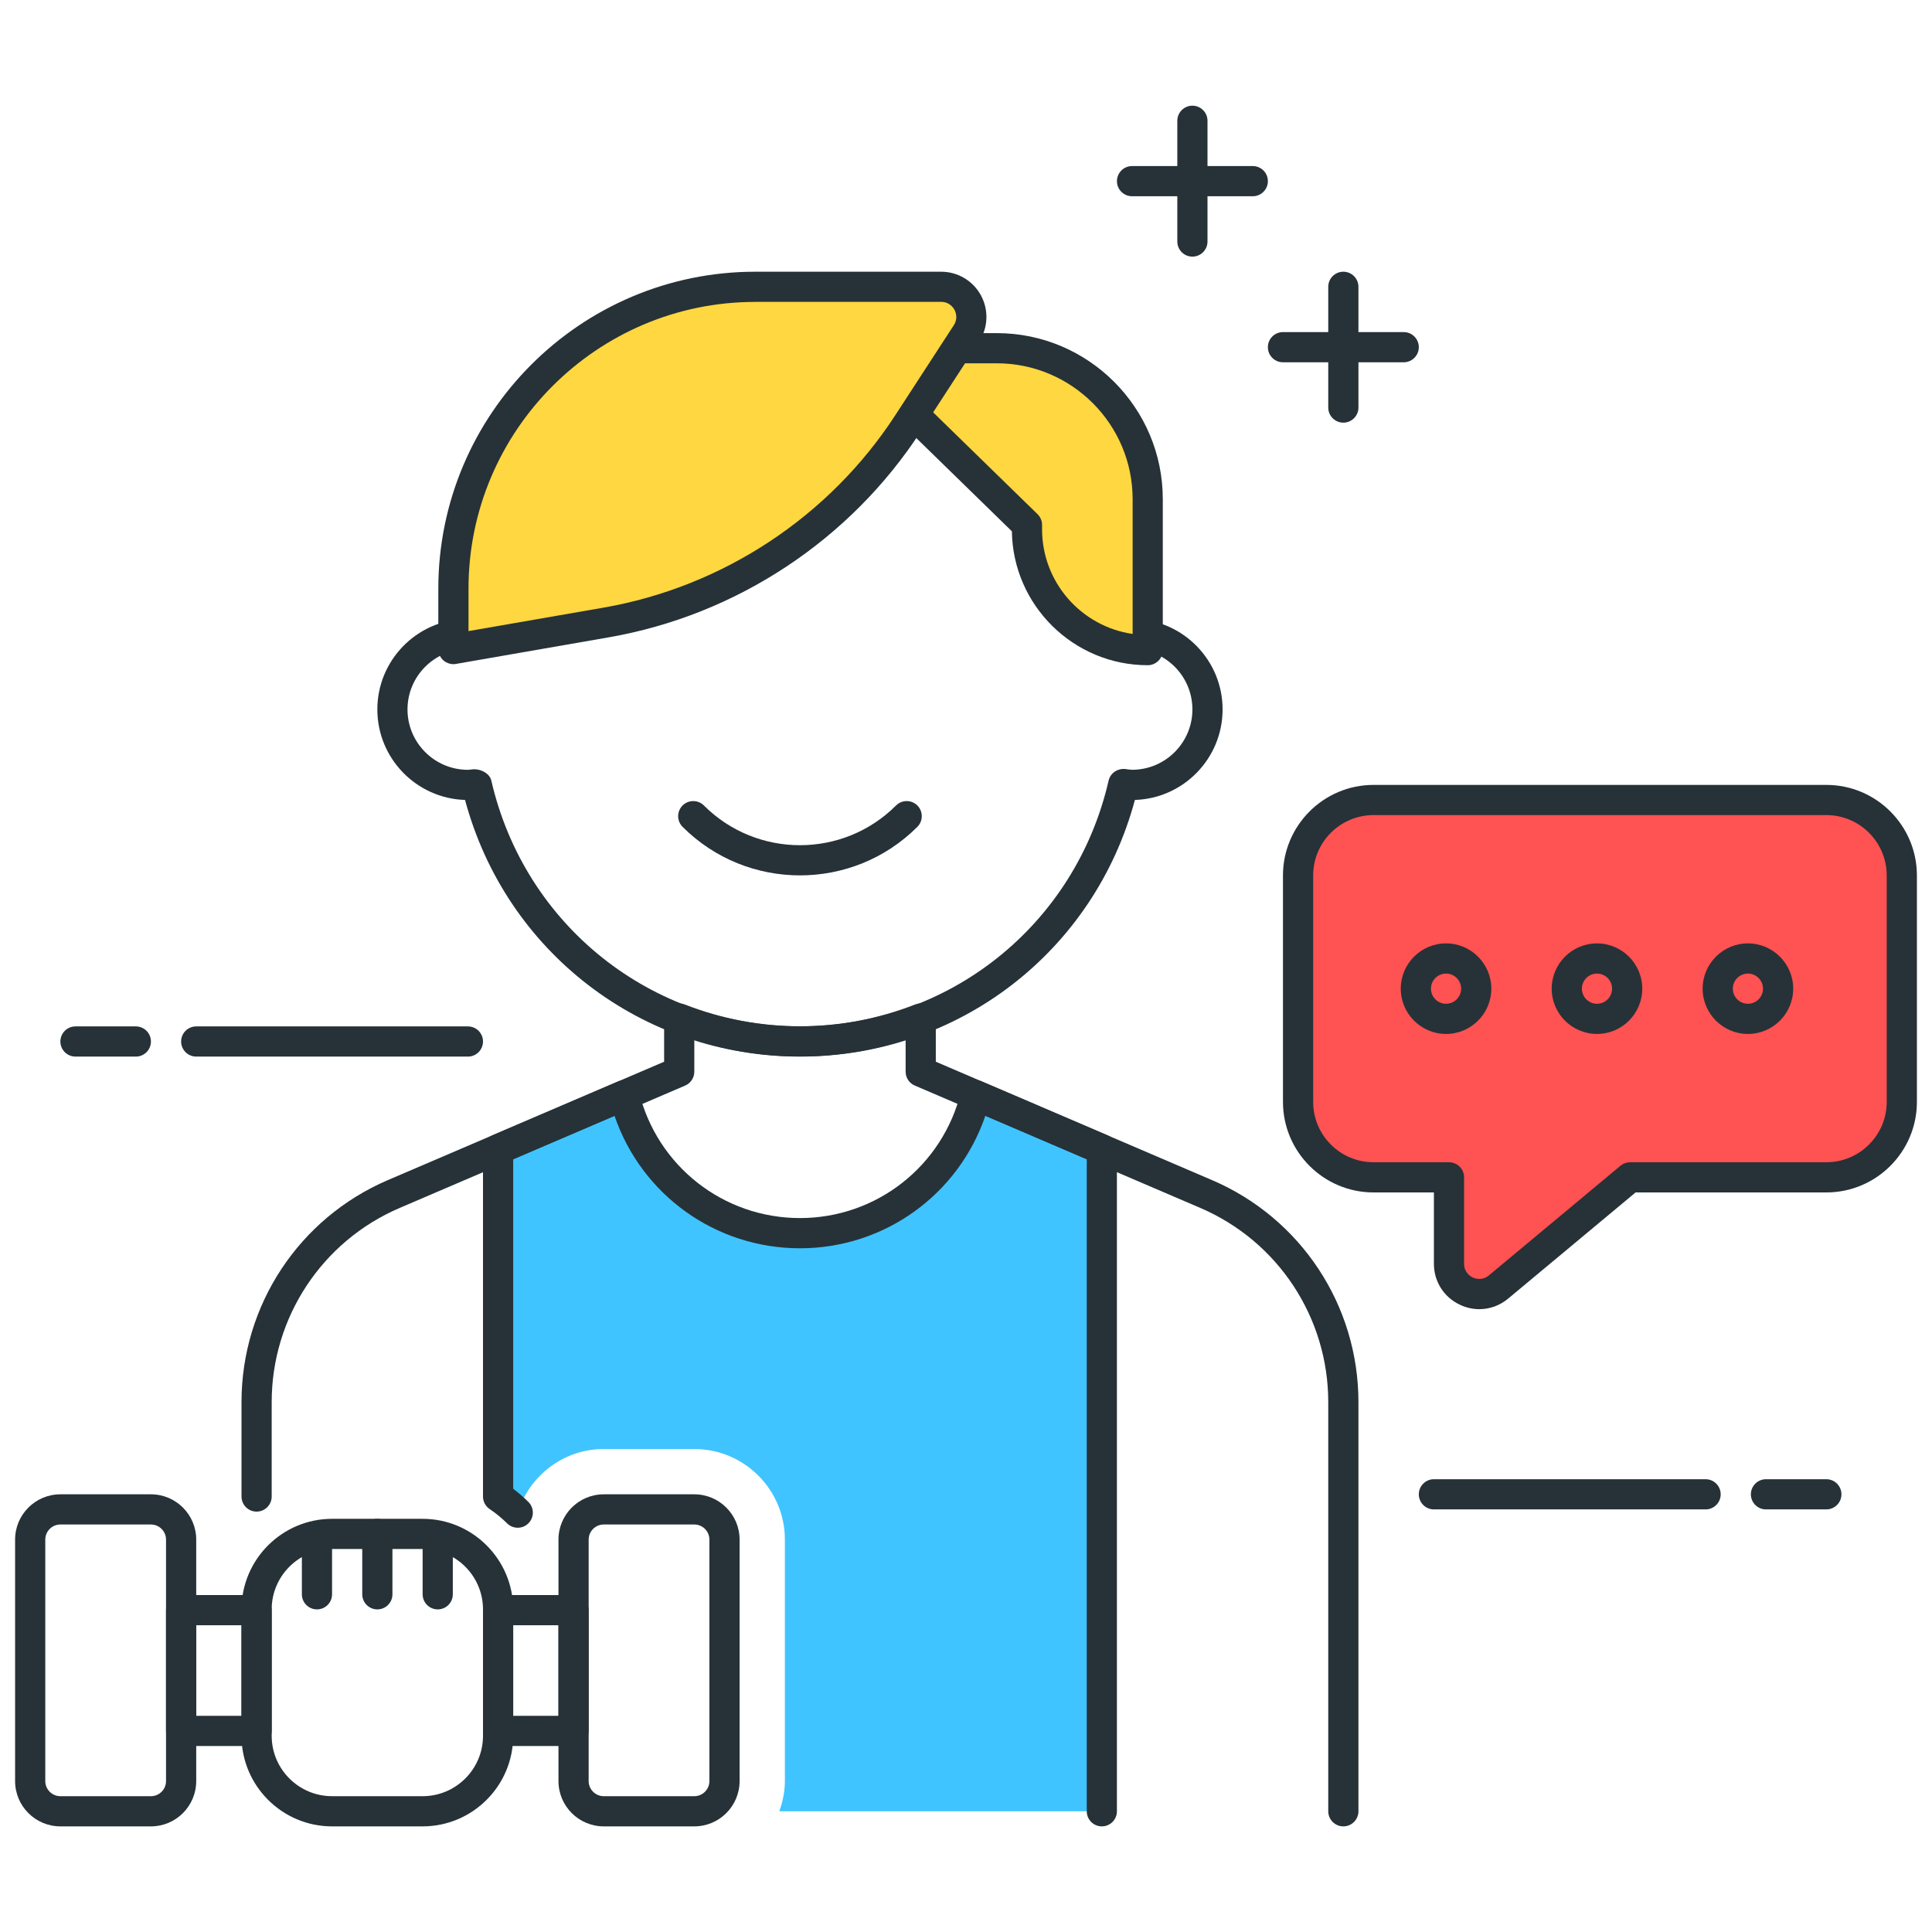 <?xml version="1.0" encoding="utf-8"?>
<!-- Generator: Adobe Illustrator 22.0.0, SVG Export Plug-In . SVG Version: 6.00 Build 0)  -->
<svg version="1.1" id="Layer_1" xmlns="http://www.w3.org/2000/svg" xmlns:xlink="http://www.w3.org/1999/xlink" x="0px" y="0px"
	 viewBox="0 0 64 64" style="enable-background:new 0 0 64 64;" xml:space="preserve">
<style type="text/css">
	.st0{fill:#263238;}
	.st1{fill:#FFD740;}
	.st2{fill:#40C4FF;}
	.st3{fill:#FF5252;}
	.st4{fill:#4FC3F7;}
	.st5{fill:#FFFFFF;}
	.st6{fill:#4DB6AC;}
	.st7{fill:#FFCA28;}
	.st8{fill:#37474F;}
</style>
<g>
	<g>
		<g>
			<path class="st0" d="M4.5,35.001h-2c-0.276,0-0.5-0.224-0.5-0.5s0.224-0.5,0.5-0.5h2c0.276,0,0.5,0.224,0.5,0.5
				S4.776,35.001,4.5,35.001z"/>
		</g>
	</g>
	<g>
		<g>
			<path class="st0" d="M15.5,35.001h-9c-0.276,0-0.5-0.224-0.5-0.5s0.224-0.5,0.5-0.5h9c0.276,0,0.5,0.224,0.5,0.5
				S15.776,35.001,15.5,35.001z"/>
		</g>
	</g>
	<g>
		<g>
			<path class="st0" d="M60.5,50.001h-2c-0.276,0-0.5-0.224-0.5-0.5s0.224-0.5,0.5-0.5h2c0.276,0,0.5,0.224,0.5,0.5
				S60.776,50.001,60.5,50.001z"/>
		</g>
	</g>
	<g>
		<g>
			<path class="st0" d="M56.5,50.001h-9c-0.276,0-0.5-0.224-0.5-0.5s0.224-0.5,0.5-0.5h9c0.276,0,0.5,0.224,0.5,0.5
				S56.776,50.001,56.5,50.001z"/>
		</g>
	</g>
	<g>
		<g>
			<path class="st0" d="M26.5,35.001c-5.243,0-9.746-3.475-11.095-8.502c-1.61-0.05-2.905-1.376-2.905-2.998
				s1.294-2.948,2.905-2.998c1.349-5.027,5.851-8.502,11.095-8.502s9.746,3.475,11.095,8.502c1.611,0.05,2.905,1.376,2.905,2.998
				s-1.295,2.948-2.905,2.998C36.246,31.526,31.743,35.001,26.5,35.001z M15.71,25.482c0.242,0,0.514,0.148,0.566,0.377
				c1.102,4.794,5.306,8.142,10.224,8.142s9.122-3.348,10.224-8.142c0.057-0.247,0.287-0.405,0.543-0.385
				c0.142,0.019,0.187,0.026,0.233,0.026c1.103,0,2-0.897,2-2s-0.897-2-2-2c-0.049,0-0.096,0.008-0.143,0.014
				c-0.262,0.027-0.576-0.122-0.634-0.373c-1.102-4.793-5.306-8.141-10.224-8.141s-9.122,3.348-10.224,8.141
				c-0.057,0.247-0.286,0.414-0.543,0.385c-0.138-0.018-0.185-0.025-0.233-0.025c-1.103,0-2,0.897-2,2s0.897,2,2,2
				c0.046,0,0.091-0.008,0.136-0.014C15.66,25.484,15.685,25.482,15.71,25.482z"/>
		</g>
	</g>
	<g>
		<g>
			<path class="st0" d="M26.5,28.998c-1.409,0-2.817-0.536-3.889-1.608c-0.195-0.195-0.195-0.512,0-0.707s0.512-0.195,0.707,0
				c1.755,1.754,4.609,1.754,6.364,0c0.195-0.195,0.512-0.195,0.707,0s0.195,0.512,0,0.707C29.317,28.462,27.909,28.998,26.5,28.998
				z"/>
		</g>
	</g>
	<g>
		<g>
			<path class="st0" d="M41.5,6.501h-4c-0.276,0-0.5-0.224-0.5-0.5s0.224-0.5,0.5-0.5h4c0.276,0,0.5,0.224,0.5,0.5
				S41.776,6.501,41.5,6.501z"/>
		</g>
	</g>
	<g>
		<g>
			<path class="st0" d="M46.5,12.001h-4c-0.276,0-0.5-0.224-0.5-0.5s0.224-0.5,0.5-0.5h4c0.276,0,0.5,0.224,0.5,0.5
				S46.776,12.001,46.5,12.001z"/>
		</g>
	</g>
	<g>
		<g>
			<path class="st0" d="M44.5,14.001c-0.276,0-0.5-0.224-0.5-0.5v-4c0-0.276,0.224-0.5,0.5-0.5s0.5,0.224,0.5,0.5v4
				C45,13.777,44.776,14.001,44.5,14.001z"/>
		</g>
	</g>
	<g>
		<g>
			<path class="st0" d="M39.5,8.501c-0.276,0-0.5-0.224-0.5-0.5v-4c0-0.276,0.224-0.5,0.5-0.5s0.5,0.224,0.5,0.5v4
				C40,8.277,39.776,8.501,39.5,8.501z"/>
		</g>
	</g>
	<g>
		<g>
			<path class="st1" d="M28.019,11.536l6,5.854v0.146c0,2.209,1.791,4,4,4h0h0v-5c0-2.761-2.239-5-5-5H28.019z"/>
		</g>
		<g>
			<path class="st0" d="M38.02,22.036c-2.459,0-4.465-1.983-4.5-4.436l-5.85-5.707c-0.146-0.142-0.19-0.357-0.114-0.546
				s0.26-0.312,0.463-0.312h5c3.033,0,5.5,2.468,5.5,5.5v5C38.52,21.812,38.296,22.036,38.02,22.036z M29.248,12.036l5.121,4.996
				c0.097,0.094,0.151,0.223,0.151,0.357v0.146c0,1.76,1.306,3.221,3,3.465v-4.465c0-2.481-2.019-4.5-4.5-4.5H29.248z"/>
		</g>
	</g>
	<g>
		<g>
			<path class="st1" d="M20.077,20.621l-5.057,0.88v-2c0-5.523,4.477-10,10-10h6.157c0.793,0,1.271,0.88,0.838,1.545l-1.932,2.972
				C27.811,17.514,24.185,19.906,20.077,20.621z"/>
		</g>
		<g>
			<path class="st0" d="M15.02,22.001c-0.117,0-0.231-0.041-0.322-0.117c-0.113-0.095-0.178-0.235-0.178-0.383v-2
				c0-5.79,4.71-10.5,10.5-10.5h6.157c0.551,0,1.056,0.301,1.318,0.784s0.239,1.071-0.061,1.533l-1.932,2.972
				c-2.341,3.601-6.11,6.088-10.34,6.823l-5.057,0.88C15.077,21.999,15.048,22.001,15.02,22.001z M25.02,10.001
				c-5.238,0-9.5,4.262-9.5,9.5v1.405l4.471-0.777c3.958-0.689,7.484-3.016,9.673-6.384l1.932-2.972
				c0.146-0.226,0.063-0.433,0.021-0.511c-0.042-0.079-0.171-0.262-0.439-0.262H25.02z M20.077,20.621h0.01H20.077z"/>
		</g>
	</g>
	<g>
		<g>
			<path class="st3" d="M60.5,26.501h-15c-1.381,0-2.5,1.119-2.5,2.5v7.5c0,1.381,1.119,2.5,2.5,2.5H48v2.865
				c0,0.848,0.989,1.311,1.64,0.768L54,39.001h6.5c1.381,0,2.5-1.119,2.5-2.5v-7.5C63,27.62,61.881,26.501,60.5,26.501z"/>
		</g>
		<g>
			<path class="st0" d="M49.004,43.368c-0.216,0-0.434-0.048-0.64-0.145c-0.533-0.249-0.864-0.77-0.864-1.358v-2.364h-2
				c-1.654,0-3-1.346-3-3v-7.5c0-1.654,1.346-3,3-3h15c1.654,0,3,1.346,3,3v7.5c0,1.654-1.346,3-3,3h-6.319l-4.221,3.517
				C49.683,43.249,49.346,43.368,49.004,43.368z M45.5,27.001c-1.103,0-2,0.897-2,2v7.5c0,1.103,0.897,2,2,2H48
				c0.276,0,0.5,0.224,0.5,0.5v2.864c0,0.295,0.221,0.422,0.288,0.453c0.067,0.032,0.307,0.119,0.532-0.068l4.36-3.633
				c0.09-0.075,0.203-0.116,0.32-0.116h6.5c1.103,0,2-0.897,2-2v-7.5c0-1.103-0.897-2-2-2H45.5z"/>
		</g>
	</g>
	<g>
		<g>
			<path class="st0" d="M47.902,34.251c-0.827,0-1.5-0.673-1.5-1.5s0.673-1.5,1.5-1.5s1.5,0.673,1.5,1.5
				S48.729,34.251,47.902,34.251z M47.902,32.251c-0.276,0-0.5,0.225-0.5,0.5s0.224,0.5,0.5,0.5s0.5-0.225,0.5-0.5
				S48.178,32.251,47.902,32.251z"/>
		</g>
	</g>
	<g>
		<g>
			<path class="st0" d="M52.902,34.251c-0.827,0-1.5-0.673-1.5-1.5s0.673-1.5,1.5-1.5s1.5,0.673,1.5,1.5
				S53.729,34.251,52.902,34.251z M52.902,32.251c-0.276,0-0.5,0.225-0.5,0.5s0.224,0.5,0.5,0.5s0.5-0.225,0.5-0.5
				S53.178,32.251,52.902,32.251z"/>
		</g>
	</g>
	<g>
		<g>
			<path class="st0" d="M57.902,34.251c-0.827,0-1.5-0.673-1.5-1.5s0.673-1.5,1.5-1.5s1.5,0.673,1.5,1.5
				S58.729,34.251,57.902,34.251z M57.902,32.251c-0.276,0-0.5,0.225-0.5,0.5s0.224,0.5,0.5,0.5s0.5-0.225,0.5-0.5
				S58.178,32.251,57.902,32.251z"/>
		</g>
	</g>
	<g>
		<g>
			<path class="st0" d="M14,60.501h-3c-1.654,0-3-1.346-3-3v-4.188c0-1.654,1.346-3,3-3h3c1.654,0,3,1.346,3,3v4.188
				C17,59.155,15.654,60.501,14,60.501z M11,51.313c-1.103,0-2,0.897-2,2v4.188c0,1.103,0.897,2,2,2h3c1.103,0,2-0.897,2-2v-4.188
				c0-1.103-0.897-2-2-2H11z"/>
		</g>
	</g>
	<g>
		<g>
			<path class="st0" d="M8.5,57.839H6c-0.276,0-0.5-0.224-0.5-0.5v-4c0-0.276,0.224-0.5,0.5-0.5h2.5c0.276,0,0.5,0.224,0.5,0.5v4
				C9,57.615,8.776,57.839,8.5,57.839z M6.5,56.839H8v-3H6.5V56.839z"/>
		</g>
	</g>
	<g>
		<g>
			<path class="st0" d="M19,57.839h-2.5c-0.276,0-0.5-0.224-0.5-0.5v-4c0-0.276,0.224-0.5,0.5-0.5H19c0.276,0,0.5,0.224,0.5,0.5v4
				C19.5,57.615,19.276,57.839,19,57.839z M17,56.839h1.5v-3H17V56.839z"/>
		</g>
	</g>
	<g>
		<g>
			<path class="st0" d="M5,60.501H2c-0.827,0-1.5-0.673-1.5-1.5v-8c0-0.827,0.673-1.5,1.5-1.5h3c0.827,0,1.5,0.673,1.5,1.5v8
				C6.5,59.828,5.827,60.501,5,60.501z M2,50.501c-0.276,0-0.5,0.225-0.5,0.5v8c0,0.275,0.224,0.5,0.5,0.5h3
				c0.276,0,0.5-0.225,0.5-0.5v-8c0-0.275-0.224-0.5-0.5-0.5H2z"/>
		</g>
	</g>
	<g>
		<g>
			<path class="st0" d="M23,60.501h-3c-0.827,0-1.5-0.673-1.5-1.5v-8c0-0.827,0.673-1.5,1.5-1.5h3c0.827,0,1.5,0.673,1.5,1.5v8
				C24.5,59.828,23.827,60.501,23,60.501z M20,50.501c-0.276,0-0.5,0.225-0.5,0.5v8c0,0.275,0.224,0.5,0.5,0.5h3
				c0.276,0,0.5-0.225,0.5-0.5v-8c0-0.275-0.224-0.5-0.5-0.5H20z"/>
		</g>
	</g>
	<g>
		<g>
			<path class="st2" d="M32.32,36.281c-0.643,2.622-3.001,4.57-5.821,4.57c-2.82,0-5.178-1.947-5.821-4.569L16.5,38.072v11.503
				c0.234,0.157,0.451,0.336,0.651,0.533c0.383-1.217,1.508-2.107,2.849-2.107h3c1.654,0,3,1.346,3,3v8c0,0.352-0.072,0.686-0.184,1
				H36.5V38.072L32.32,36.281z"/>
		</g>
	</g>
	<g>
		<g>
			<path class="st0" d="M36.5,60.501c-0.276,0-0.5-0.224-0.5-0.5V38.402l-3.359-1.44c-0.892,2.611-3.34,4.389-6.142,4.389
				c-2.802,0-5.25-1.777-6.142-4.388L17,38.402v10.915c0.173,0.131,0.341,0.276,0.502,0.435c0.197,0.194,0.199,0.511,0.005,0.707
				c-0.194,0.197-0.511,0.199-0.707,0.006c-0.183-0.181-0.377-0.34-0.578-0.474C16.083,49.898,16,49.742,16,49.575V38.072
				c0-0.2,0.119-0.381,0.303-0.46l4.178-1.791c0.136-0.057,0.289-0.053,0.42,0.013c0.131,0.065,0.228,0.186,0.263,0.328
				c0.604,2.466,2.798,4.188,5.335,4.188s4.731-1.723,5.335-4.189c0.035-0.143,0.131-0.263,0.263-0.328
				c0.131-0.066,0.284-0.07,0.42-0.013l4.179,1.792c0.184,0.079,0.303,0.26,0.303,0.46v21.929C37,60.277,36.776,60.501,36.5,60.501z
				"/>
		</g>
	</g>
	<g>
		<g>
			<path class="st0" d="M10.5,53.313c-0.276,0-0.5-0.224-0.5-0.5v-1.5c0-0.276,0.224-0.5,0.5-0.5s0.5,0.224,0.5,0.5v1.5
				C11,53.09,10.776,53.313,10.5,53.313z"/>
		</g>
	</g>
	<g>
		<g>
			<path class="st0" d="M14.5,53.313c-0.276,0-0.5-0.224-0.5-0.5v-1.5c0-0.276,0.224-0.5,0.5-0.5s0.5,0.224,0.5,0.5v1.5
				C15,53.09,14.776,53.313,14.5,53.313z"/>
		</g>
	</g>
	<g>
		<g>
			<path class="st0" d="M12.5,53.313c-0.276,0-0.5-0.224-0.5-0.5v-2c0-0.276,0.224-0.5,0.5-0.5s0.5,0.224,0.5,0.5v2
				C13,53.09,12.776,53.313,12.5,53.313z"/>
		</g>
	</g>
	<g>
		<g>
			<path class="st0" d="M44.5,60.501c-0.276,0-0.5-0.224-0.5-0.5V46.446c0-2.804-1.666-5.33-4.243-6.434l-9.454-4.052
				C30.119,35.882,30,35.701,30,35.501v-1.052c-2.273,0.73-4.727,0.73-7,0v1.052c0,0.2-0.119,0.381-0.303,0.46l-9.454,4.052
				C10.666,41.116,9,43.643,9,46.446v3.128c0,0.276-0.224,0.5-0.5,0.5S8,49.851,8,49.574v-3.128c0-3.205,1.903-6.091,4.849-7.354
				L22,35.171V33.74c0-0.165,0.082-0.32,0.218-0.413c0.136-0.094,0.311-0.112,0.464-0.053c2.46,0.963,5.176,0.963,7.636,0
				c0.153-0.059,0.328-0.04,0.464,0.053C30.918,33.42,31,33.575,31,33.74v1.431l9.151,3.922C43.097,40.355,45,43.241,45,46.446
				v13.555C45,60.277,44.776,60.501,44.5,60.501z"/>
		</g>
	</g>
</g>
</svg>
